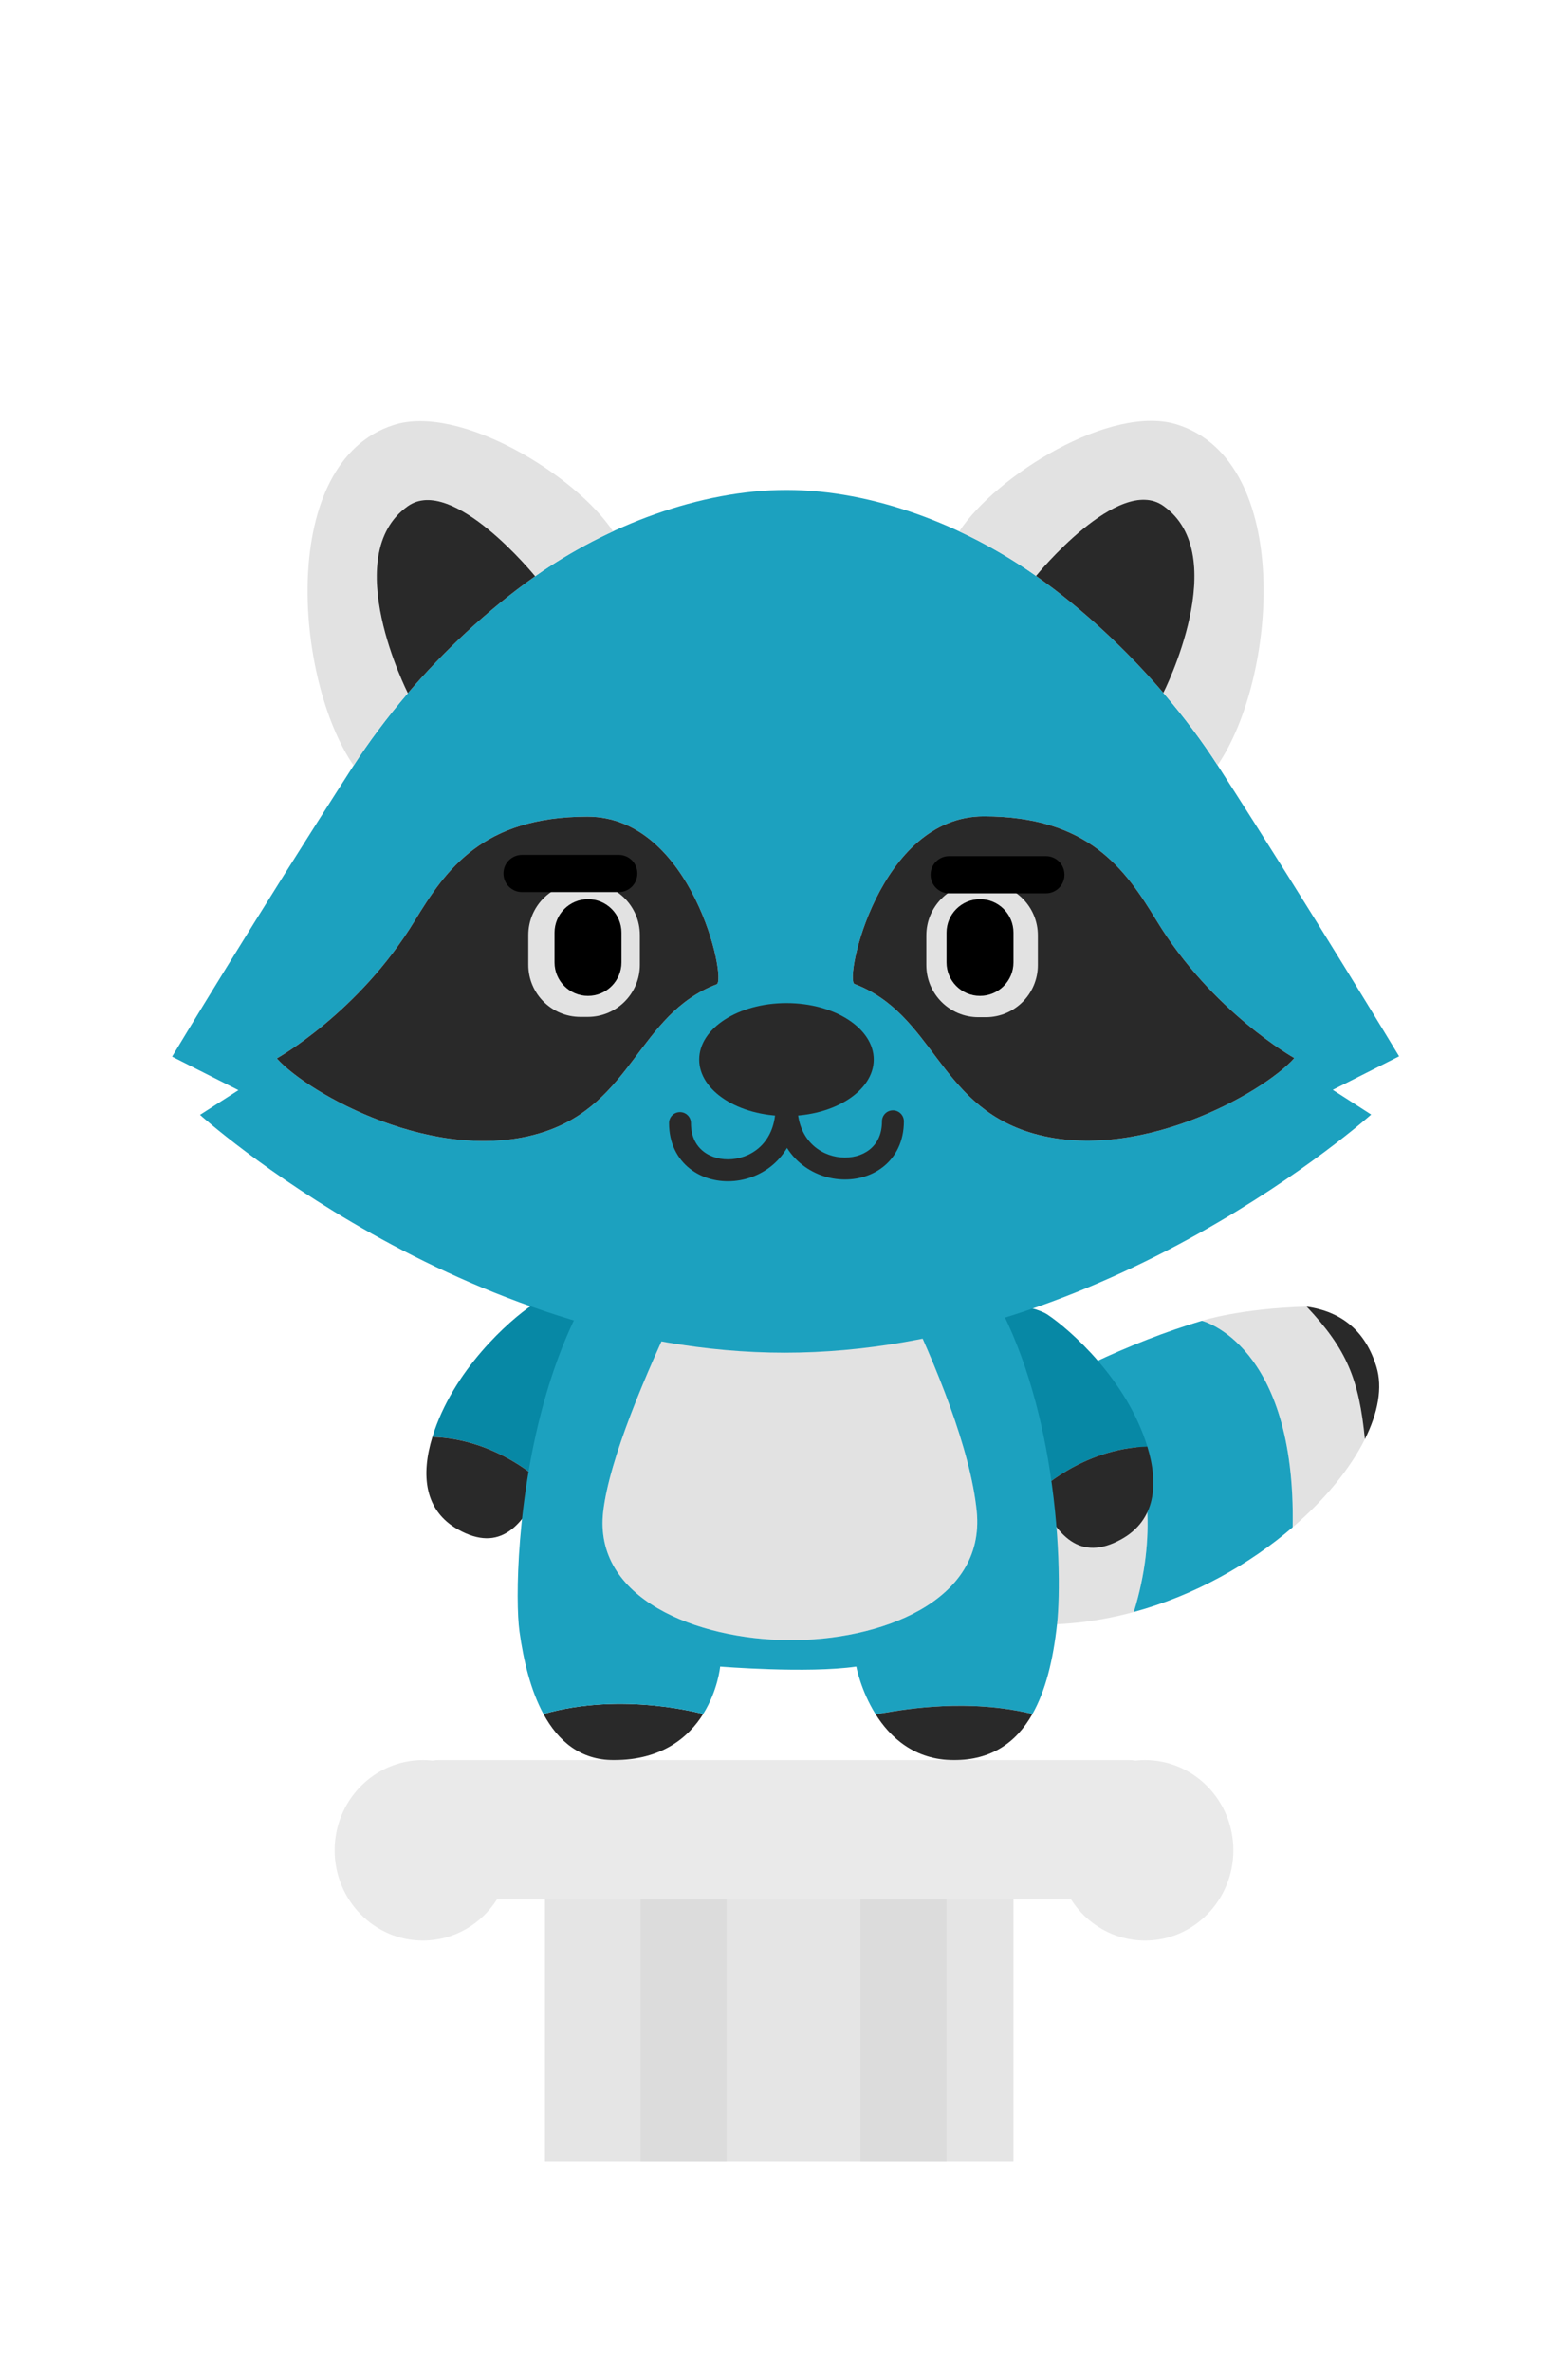 <svg width="164" height="248" viewBox="0 0 164 248" fill="none" xmlns="http://www.w3.org/2000/svg">
<g filter="url(#filter0_d_1624_8655)">
<path d="M82 240C125.078 240 160 233.732 160 226C160 218.268 125.078 212 82 212C38.922 212 4 218.268 4 226C4 233.732 38.922 240 82 240Z" fill="white"/>
</g>
<path d="M114.208 142.54C114.208 142.54 123.518 152.479 118.589 168.518C115.2 169.44 111.636 169.924 108.001 169.816C112.017 156.537 105.847 146.92 105.993 147.177C108.308 145.588 111.158 143.995 114.208 142.54Z" fill="#E2E2E2"/>
<path d="M136.661 136.595C140.86 141.043 142.138 144.178 142.755 150.45C141.229 153.509 138.605 156.737 135.201 159.661C135.566 140.489 125.708 138.074 125.708 138.074C125.708 138.074 129.722 136.78 136.661 136.595Z" fill="#E2E2E2"/>
<path d="M125.708 138.074C125.708 138.074 135.566 140.489 135.201 159.661C130.759 163.477 124.987 166.777 118.589 168.518C123.518 152.479 114.208 142.54 114.208 142.54C117.949 140.755 121.989 139.178 125.708 138.074Z" fill="#1CA1BF"/>
<path d="M143.963 142.887C144.621 145.036 144.139 147.674 142.755 150.45C142.138 144.178 140.86 141.043 136.661 136.595C140.42 137.135 142.842 139.222 143.963 142.887Z" fill="#292929"/>
<path fill-rule="evenodd" clip-rule="evenodd" d="M120.001 151.224C117.866 144.244 111.944 139.014 109.52 137.402C109.035 137.078 106.957 136.214 105.475 136.81C103.56 137.581 102.791 139.497 103.482 142.258C104.319 145.598 104.781 145.31 106.01 149.099C106.813 151.571 107.597 153.985 108.485 156.034C108.485 156.034 113.141 151.417 120.001 151.224Z" fill="#0788A5"/>
<path fill-rule="evenodd" clip-rule="evenodd" d="M45.224 150.224C47.359 143.244 53.282 138.014 55.705 136.402C56.191 136.078 58.269 135.214 59.75 135.81C61.665 136.581 62.434 138.497 61.743 141.258C60.906 144.598 60.445 144.31 59.215 148.099C58.412 150.571 57.629 152.985 56.741 155.034C56.741 155.034 52.085 150.417 45.224 150.224Z" fill="#0788A5"/>
<path d="M120.002 151.224C121.214 155.187 120.856 158.926 117.289 160.911C112.941 163.329 110.456 160.583 108.485 156.034C108.485 156.034 113.141 151.417 120.002 151.224Z" fill="#292929"/>
<path d="M45.224 150.224C44.012 154.187 44.369 157.926 47.937 159.911C52.284 162.329 54.769 159.583 56.74 155.034C56.74 155.034 52.084 150.417 45.224 150.224Z" fill="#292929"/>
<path d="M82.442 122.208C84.327 122.208 86.089 122.391 87.737 122.734C87.737 122.734 100.881 145.083 102.159 157.995C103.1 167.502 91.898 171.545 82.442 171.46C72.987 171.375 62.011 167.201 63.093 157.995C64.37 147.112 78.062 122.585 78.062 122.585C79.443 122.338 80.902 122.208 82.442 122.208Z" fill="#E2E2E2"/>
<path d="M73.547 179.181C72.031 181.602 69.252 184 64.188 184C60.712 184 58.389 182.032 56.843 179.181C65.098 176.806 73.547 179.181 73.547 179.181Z" fill="#292929"/>
<path fill-rule="evenodd" clip-rule="evenodd" d="M110.556 169.8C110.153 173.555 109.351 176.767 107.985 179.181C101.333 177.554 94.74 178.676 92.43 179.069C91.893 179.16 91.588 179.212 91.567 179.181C90.027 176.714 89.562 174.224 89.562 174.224C84.451 174.964 75.323 174.224 75.323 174.224C75.323 174.224 75.091 176.714 73.546 179.181C73.546 179.181 65.098 176.806 56.842 179.181C55.509 176.723 54.752 173.609 54.33 170.535C53.468 164.265 54.721 126.758 78.062 122.585C78.062 122.585 64.37 147.112 63.093 157.995C62.011 167.201 72.987 171.375 82.442 171.46C91.898 171.545 103.1 167.502 102.159 157.995C100.881 145.083 87.737 122.734 87.737 122.734C101.698 125.641 107.448 140.063 109.597 152.461C110.905 160.009 110.878 166.807 110.556 169.8Z" fill="#1CA1BF"/>
<path d="M99.786 184C95.627 184 93.08 181.602 91.568 179.181C91.588 179.212 91.894 179.16 92.431 179.069C94.741 178.676 101.333 177.554 107.985 179.181C106.262 182.224 103.641 184 99.786 184Z" fill="#292929"/>
<path fill-rule="evenodd" clip-rule="evenodd" d="M82.075 141.41C115.665 141.41 143.413 116.515 143.413 116.515L139.396 113.932L146.333 110.427C146.333 110.427 137.571 95.856 127.348 79.993C125.791 77.576 123.882 75.004 121.677 72.43C117.985 68.123 113.462 63.809 108.363 60.207C100.928 54.956 91.355 51.219 82.258 51.219C73.161 51.219 63.405 54.989 55.971 60.24C50.871 63.842 46.348 68.155 42.657 72.463C40.451 75.037 38.543 77.609 36.985 80.025C26.762 95.888 18 110.46 18 110.46L24.937 113.965L20.921 116.547C20.921 116.547 48.486 141.41 82.075 141.41ZM107.633 118.36C118.678 121.832 132.094 114.302 135.38 110.613C135.38 110.613 126.8 105.818 120.959 96.226C117.673 90.831 113.839 85.343 102.886 85.343C91.933 85.343 88.282 102.448 89.377 102.866C97.592 106.002 98.14 115.377 107.633 118.36ZM56.701 118.393C45.655 121.865 32.239 114.335 28.953 110.646C28.953 110.646 37.533 105.85 43.375 96.259C46.66 90.864 50.494 85.376 61.447 85.376C72.4 85.376 76.051 102.481 74.956 102.899C66.741 106.035 66.194 115.409 56.701 118.393Z" fill="#1CA1BF"/>
<path d="M41.184 44.428C29.038 48.301 30.778 70.987 36.985 80.025C38.542 77.609 40.451 75.037 42.656 72.463C42.656 72.463 35.342 58.077 42.656 52.912C47.331 49.611 55.97 60.24 55.97 60.24C58.461 58.48 61.213 56.887 64.114 55.546C60.28 49.719 48.12 42.215 41.184 44.428Z" fill="#E2E2E2"/>
<path d="M127.348 79.993C133.555 70.954 135.295 48.268 123.149 44.395C116.212 42.183 104.164 49.725 100.33 55.552C103.18 56.881 105.89 58.46 108.363 60.207C108.363 60.207 117.001 49.578 121.677 52.88C128.991 58.044 121.677 72.43 121.677 72.43C123.882 75.004 125.791 77.576 127.348 79.993Z" fill="#E2E2E2"/>
<path d="M55.971 60.24C55.971 60.24 47.332 49.611 42.657 52.912C35.343 58.077 42.657 72.463 42.657 72.463C46.349 68.155 50.871 63.842 55.971 60.24Z" fill="#292929"/>
<path d="M121.677 52.88C117.001 49.578 108.363 60.207 108.363 60.207C113.462 63.809 117.985 68.123 121.677 72.43C121.677 72.43 128.991 58.044 121.677 52.88Z" fill="#292929"/>
<path d="M28.953 110.646C32.239 114.335 45.655 121.865 56.701 118.393C66.194 115.409 66.741 106.035 74.956 102.899C76.051 102.481 72.4 85.376 61.447 85.376C50.494 85.376 46.66 90.864 43.375 96.259C37.533 105.85 28.953 110.646 28.953 110.646Z" fill="#292929"/>
<path d="M135.38 110.613C132.094 114.303 118.678 121.832 107.633 118.36C98.14 115.377 97.592 106.002 89.377 102.866C88.282 102.448 91.933 85.343 102.886 85.343C113.839 85.343 117.673 90.831 120.959 96.226C126.8 105.818 135.38 110.613 135.38 110.613Z" fill="#292929"/>
<path d="M82.258 116.668C87.299 116.668 91.386 114.025 91.386 110.765C91.386 107.505 87.299 104.863 82.258 104.863C77.217 104.863 73.131 107.505 73.131 110.765C73.131 114.025 77.217 116.668 82.258 116.668Z" fill="#292929"/>
<path d="M72.268 117.405C72.268 116.773 71.755 116.26 71.122 116.26C70.49 116.26 69.977 116.773 69.977 117.405H72.268ZM81.112 115.745C81.112 119.257 78.828 120.971 76.586 121.176C75.442 121.28 74.352 120.984 73.571 120.37C72.817 119.777 72.268 118.825 72.268 117.405H69.977C69.977 119.491 70.82 121.121 72.154 122.171C73.461 123.199 75.155 123.607 76.794 123.458C80.121 123.154 83.404 120.535 83.404 115.745H81.112Z" fill="#292929"/>
<path d="M92.248 117.221C92.248 116.588 92.761 116.075 93.394 116.075C94.026 116.075 94.539 116.588 94.539 117.221L92.248 117.221ZM83.404 115.561C83.404 119.072 85.688 120.787 87.93 120.991C89.075 121.095 90.164 120.8 90.945 120.186C91.699 119.593 92.248 118.64 92.248 117.221L94.539 117.221C94.539 119.306 93.696 120.937 92.362 121.986C91.055 123.015 89.361 123.423 87.722 123.273C84.395 122.97 81.112 120.35 81.112 115.561H83.404Z" fill="#292929"/>
<path d="M103.108 92.339H102.33C99.323 92.339 96.886 94.777 96.886 97.784V100.895C96.886 103.901 99.323 106.339 102.33 106.339H103.108C106.115 106.339 108.552 103.901 108.552 100.895V97.784C108.552 94.777 106.115 92.339 103.108 92.339Z" fill="#E2E2E2"/>
<path d="M60.702 92.307H61.479C64.486 92.307 66.924 94.745 66.924 97.752V100.863C66.924 103.87 64.486 106.307 61.479 106.307H60.702C57.695 106.307 55.257 103.87 55.257 100.863V97.752C55.257 94.745 57.695 92.307 60.702 92.307Z" fill="#E2E2E2"/>
<path d="M106 97.5C106 95.567 104.433 94 102.5 94C100.567 94 99 95.567 99 97.5V100.611C99 102.544 100.567 104.111 102.5 104.111C104.433 104.111 106 102.544 106 100.611V97.5Z" fill="black"/>
<path d="M58 97.5C58 95.567 59.567 94 61.5 94C63.433 94 65 95.567 65 97.5V100.611C65 102.544 63.433 104.111 61.5 104.111C59.567 104.111 58 102.544 58 100.611V97.5Z" fill="black"/>
<path d="M109.397 89.5H99.269C98.2 89.5 97.333 90.367 97.333 91.436V91.453C97.333 92.522 98.2 93.389 99.269 93.389H109.397C110.466 93.389 111.333 92.522 111.333 91.453V91.436C111.333 90.367 110.466 89.5 109.397 89.5Z" fill="black"/>
<path d="M54.596 89.369H64.724C65.793 89.369 66.66 90.235 66.66 91.305V91.322C66.66 92.391 65.793 93.258 64.724 93.258H54.596C53.527 93.258 52.66 92.391 52.66 91.322V91.305C52.66 90.235 53.527 89.369 54.596 89.369Z" fill="black"/>
<rect x="57" y="198" width="49" height="28" fill="#E5E5E5"/>
<rect x="67" y="198" width="9" height="28" fill="#DCDCDC"/>
<rect x="90" y="198" width="9" height="28" fill="#DCDCDC"/>
<path fill-rule="evenodd" clip-rule="evenodd" d="M51.971 198.576C50.324 201.157 47.473 202.863 44.232 202.863C39.133 202.863 35 198.64 35 193.431C35 188.223 39.133 184 44.232 184C44.572 184 44.907 184.019 45.236 184.055C45.459 184.019 45.687 184 45.919 184H118.082C118.314 184 118.542 184.019 118.764 184.055C119.094 184.019 119.428 184 119.767 184C124.866 184 129 188.223 129 193.431C129 198.64 124.866 202.863 119.767 202.863C116.526 202.863 113.675 201.157 112.028 198.576H51.971Z" fill="#EAEAEA"/>
<defs>
<filter id="filter0_d_1624_8655" x="0" y="212" width="164" height="36" filterUnits="userSpaceOnUse" color-interpolation-filters="sRGB">
<feFlood flood-opacity="0" result="BackgroundImageFix"/>
<feColorMatrix in="SourceAlpha" type="matrix" values="0 0 0 0 0 0 0 0 0 0 0 0 0 0 0 0 0 0 127 0" result="hardAlpha"/>
<feOffset dy="4"/>
<feGaussianBlur stdDeviation="2"/>
<feComposite in2="hardAlpha" operator="out"/>
<feColorMatrix type="matrix" values="0 0 0 0 0 0 0 0 0 0 0 0 0 0 0 0 0 0 0.15 0"/>
<feBlend mode="normal" in2="BackgroundImageFix" result="effect1_dropShadow_1624_8655"/>
<feBlend mode="normal" in="SourceGraphic" in2="effect1_dropShadow_1624_8655" result="shape"/>
</filter>
</defs>
</svg>
